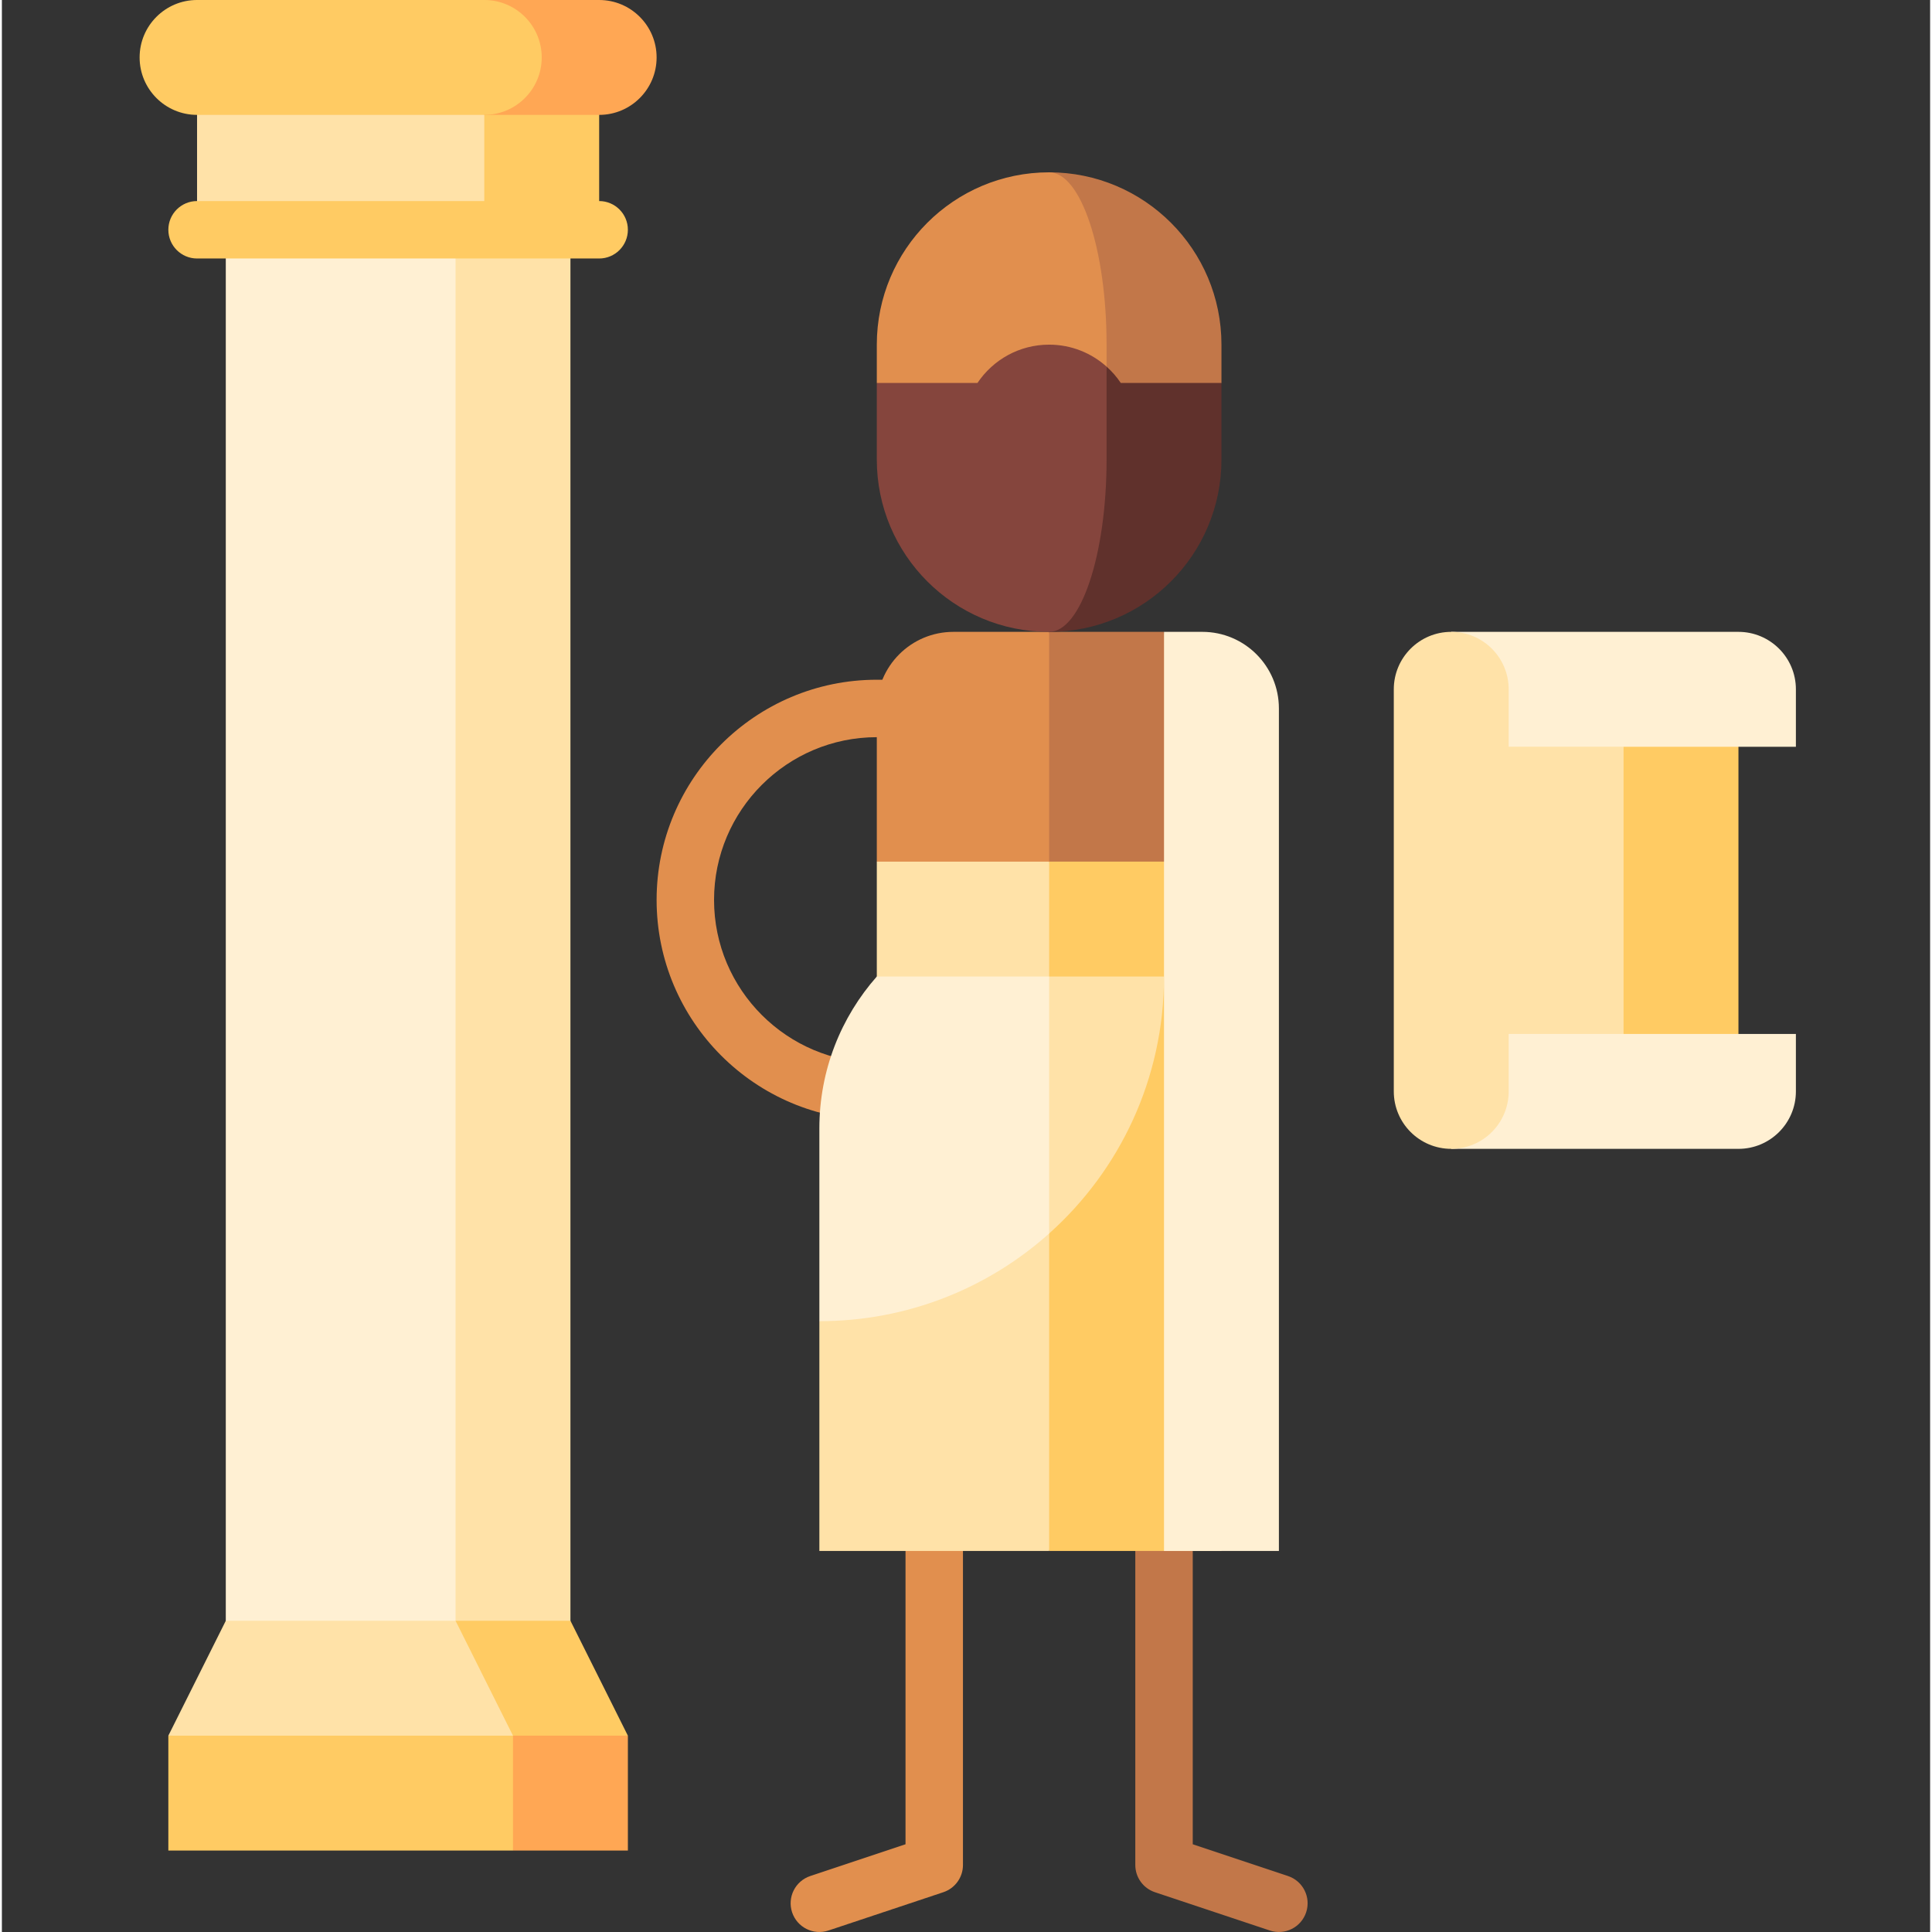 <svg height="511pt" viewBox="-36 0 511 512" width="511pt" xmlns="http://www.w3.org/2000/svg"><rect x="-36" y="0" width="511" height="512" fill="#333333" stroke="none"/><path d="m203.473 304.461v184.289l-25.238 8.414c-3.988 1.332-6.145 5.641-4.816 9.629 1.332 3.988 5.645 6.145 9.629 4.812l30.445-10.148c3.105-1.035 5.203-3.941 5.203-7.219v-189.777zm0 0" fill="#e18f4e"/><path d="m279.59 304.461v184.289l25.238 8.414c3.988 1.332 6.145 5.641 4.812 9.629-1.328 3.988-5.641 6.145-9.625 4.812l-30.445-10.148c-3.109-1.035-5.203-3.941-5.203-7.219v-189.777zm0 0" fill="#c27749"/><path d="m211.086 296.848h-15.223c-32.18 0-58.355-26.18-58.355-58.355 0-32.176 26.176-58.355 58.355-58.355h15.223v15.223h-15.223c-23.785 0-43.133 19.352-43.133 43.133 0 23.785 19.348 43.133 43.133 43.133h15.223zm0 0" fill="#e18f4e"/><path d="m84.227 444.754-40.594-404.16h71.039v404.16zm0 0" fill="#ffe2a8"/><path d="m23.336 40.594h60.891v404.16h-60.891zm0 0" fill="#fff0d3"/><path d="m129.895 490.418h-30.445l-30.445-45.672 60.891 15.227zm0 0" fill="#ffa754"/><path d="m99.449 490.418h-91.336v-30.445l91.336-15.227zm0 0" fill="#ffcb63"/><path d="m129.895 459.973h-30.445l-30.445-15.227 15.223-15.223h30.445zm0 0" fill="#ffcb63"/><path d="m99.449 459.973h-91.336l15.223-30.449h60.891zm0 0" fill="#ffe2a8"/><path d="m91.84 60.891-30.449-40.594h60.895v40.594zm0 0" fill="#ffcb63"/><path d="m15.723 20.297h76.117v40.594h-76.117zm0 0" fill="#ffe2a8"/><path d="m122.285 30.445h-30.445v-30.445h30.445c8.402 0 15.223 6.82 15.223 15.223s-6.82 15.223-15.223 15.223zm0 0" fill="#ffa754"/><path d="m91.84 30.445c8.402 0 15.223-6.82 15.223-15.223s-6.82-15.223-15.223-15.223h-76.117c-8.402 0-15.223 6.82-15.223 15.223s6.82 15.223 15.223 15.223zm0 0" fill="#ffcb63"/><path d="m122.285 68.504h-106.562c-4.203 0-7.609-3.41-7.609-7.613s3.406-7.609 7.609-7.609h106.562c4.203 0 7.609 3.406 7.609 7.609s-3.406 7.613-7.609 7.613zm0 0" fill="#ffcb63"/><path d="m271.977 167.449h-30.445l-30.445 91.34h81.188zm0 0" fill="#c27749"/><path d="m216.16 167.449c-11.211 0-20.297 9.09-20.297 20.301v40.594l45.668 30.445v-91.34zm0 0" fill="#e18f4e"/><path d="m211.086 289.234h76.113v-60.891h-45.668zm0 0" fill="#ffcb63"/><path d="m195.863 228.344h45.668v60.891h-45.668zm0 0" fill="#ffe2a8"/><path d="m271.977 258.789-69.453 53.047 39.008 99.184h45.668v-152.23zm0 0" fill="#ffcb63"/><path d="m180.641 411.02h60.891v-129.797l-60.891 68.906zm0 0" fill="#ffe2a8"/><path d="m241.531 258.789-45.668 68.504 45.668-.402c18.691-16.715 30.445-41.023 30.445-68.102zm0 0" fill="#ffe2a8"/><path d="m195.863 258.789c-9.469 10.73-15.223 24.816-15.223 40.254v51.082c23.402 0 44.738-8.785 60.891-23.234v-68.102zm0 0" fill="#fff0d3"/><path d="m282.125 167.449h-10.148v243.57h30.445v-223.27c0-11.211-9.086-20.301-20.297-20.301zm0 0" fill="#fff0d3"/><path d="m363.316 182.676h60.891v106.559h-60.891zm0 0" fill="#ffcb63"/><path d="m348.094 228.852 45.668 45.16h45.668v15.223c0 8.402-6.82 15.223-15.223 15.223h-76.113zm0 0" fill="#fff0d3"/><path d="m424.207 167.449c8.402 0 15.223 6.82 15.223 15.227v15.223h-45.668l-45.668 65.965v-96.414zm0 0" fill="#fff0d3"/><path d="m363.316 197.898v-15.223c0-8.41-6.816-15.227-15.223-15.227s-15.223 6.816-15.223 15.227v106.559c0 8.406 6.816 15.223 15.223 15.223s15.223-6.816 15.223-15.223v-15.223h30.445v-76.113zm0 0" fill="#ffe2a8"/><path d="m241.531 45.668v102.5l45.668-46.684v-10.148c0-25.223-20.445-45.668-45.668-45.668zm0 0" fill="#c27749"/><path d="m241.531 45.668c-25.223 0-45.668 20.445-45.668 45.668v10.148l60.891 46.684v-56.832c0-25.223-6.816-45.668-15.223-45.668zm0 0" fill="#e18f4e"/><path d="m260.516 101.484c-1.066-1.598-2.336-3.047-3.762-4.324l-15.223 70.289c25.223 0 45.668-20.445 45.668-45.668v-20.297zm0 0" fill="#60312c"/><path d="m256.754 121.781v-24.621c-4.039-3.617-9.371-5.824-15.223-5.824-7.918 0-14.891 4.031-18.988 10.148h-26.68v20.297c0 25.223 20.445 45.672 45.668 45.672 8.406-.004 15.223-20.449 15.223-45.672zm0 0" fill="#85453d"/></svg>